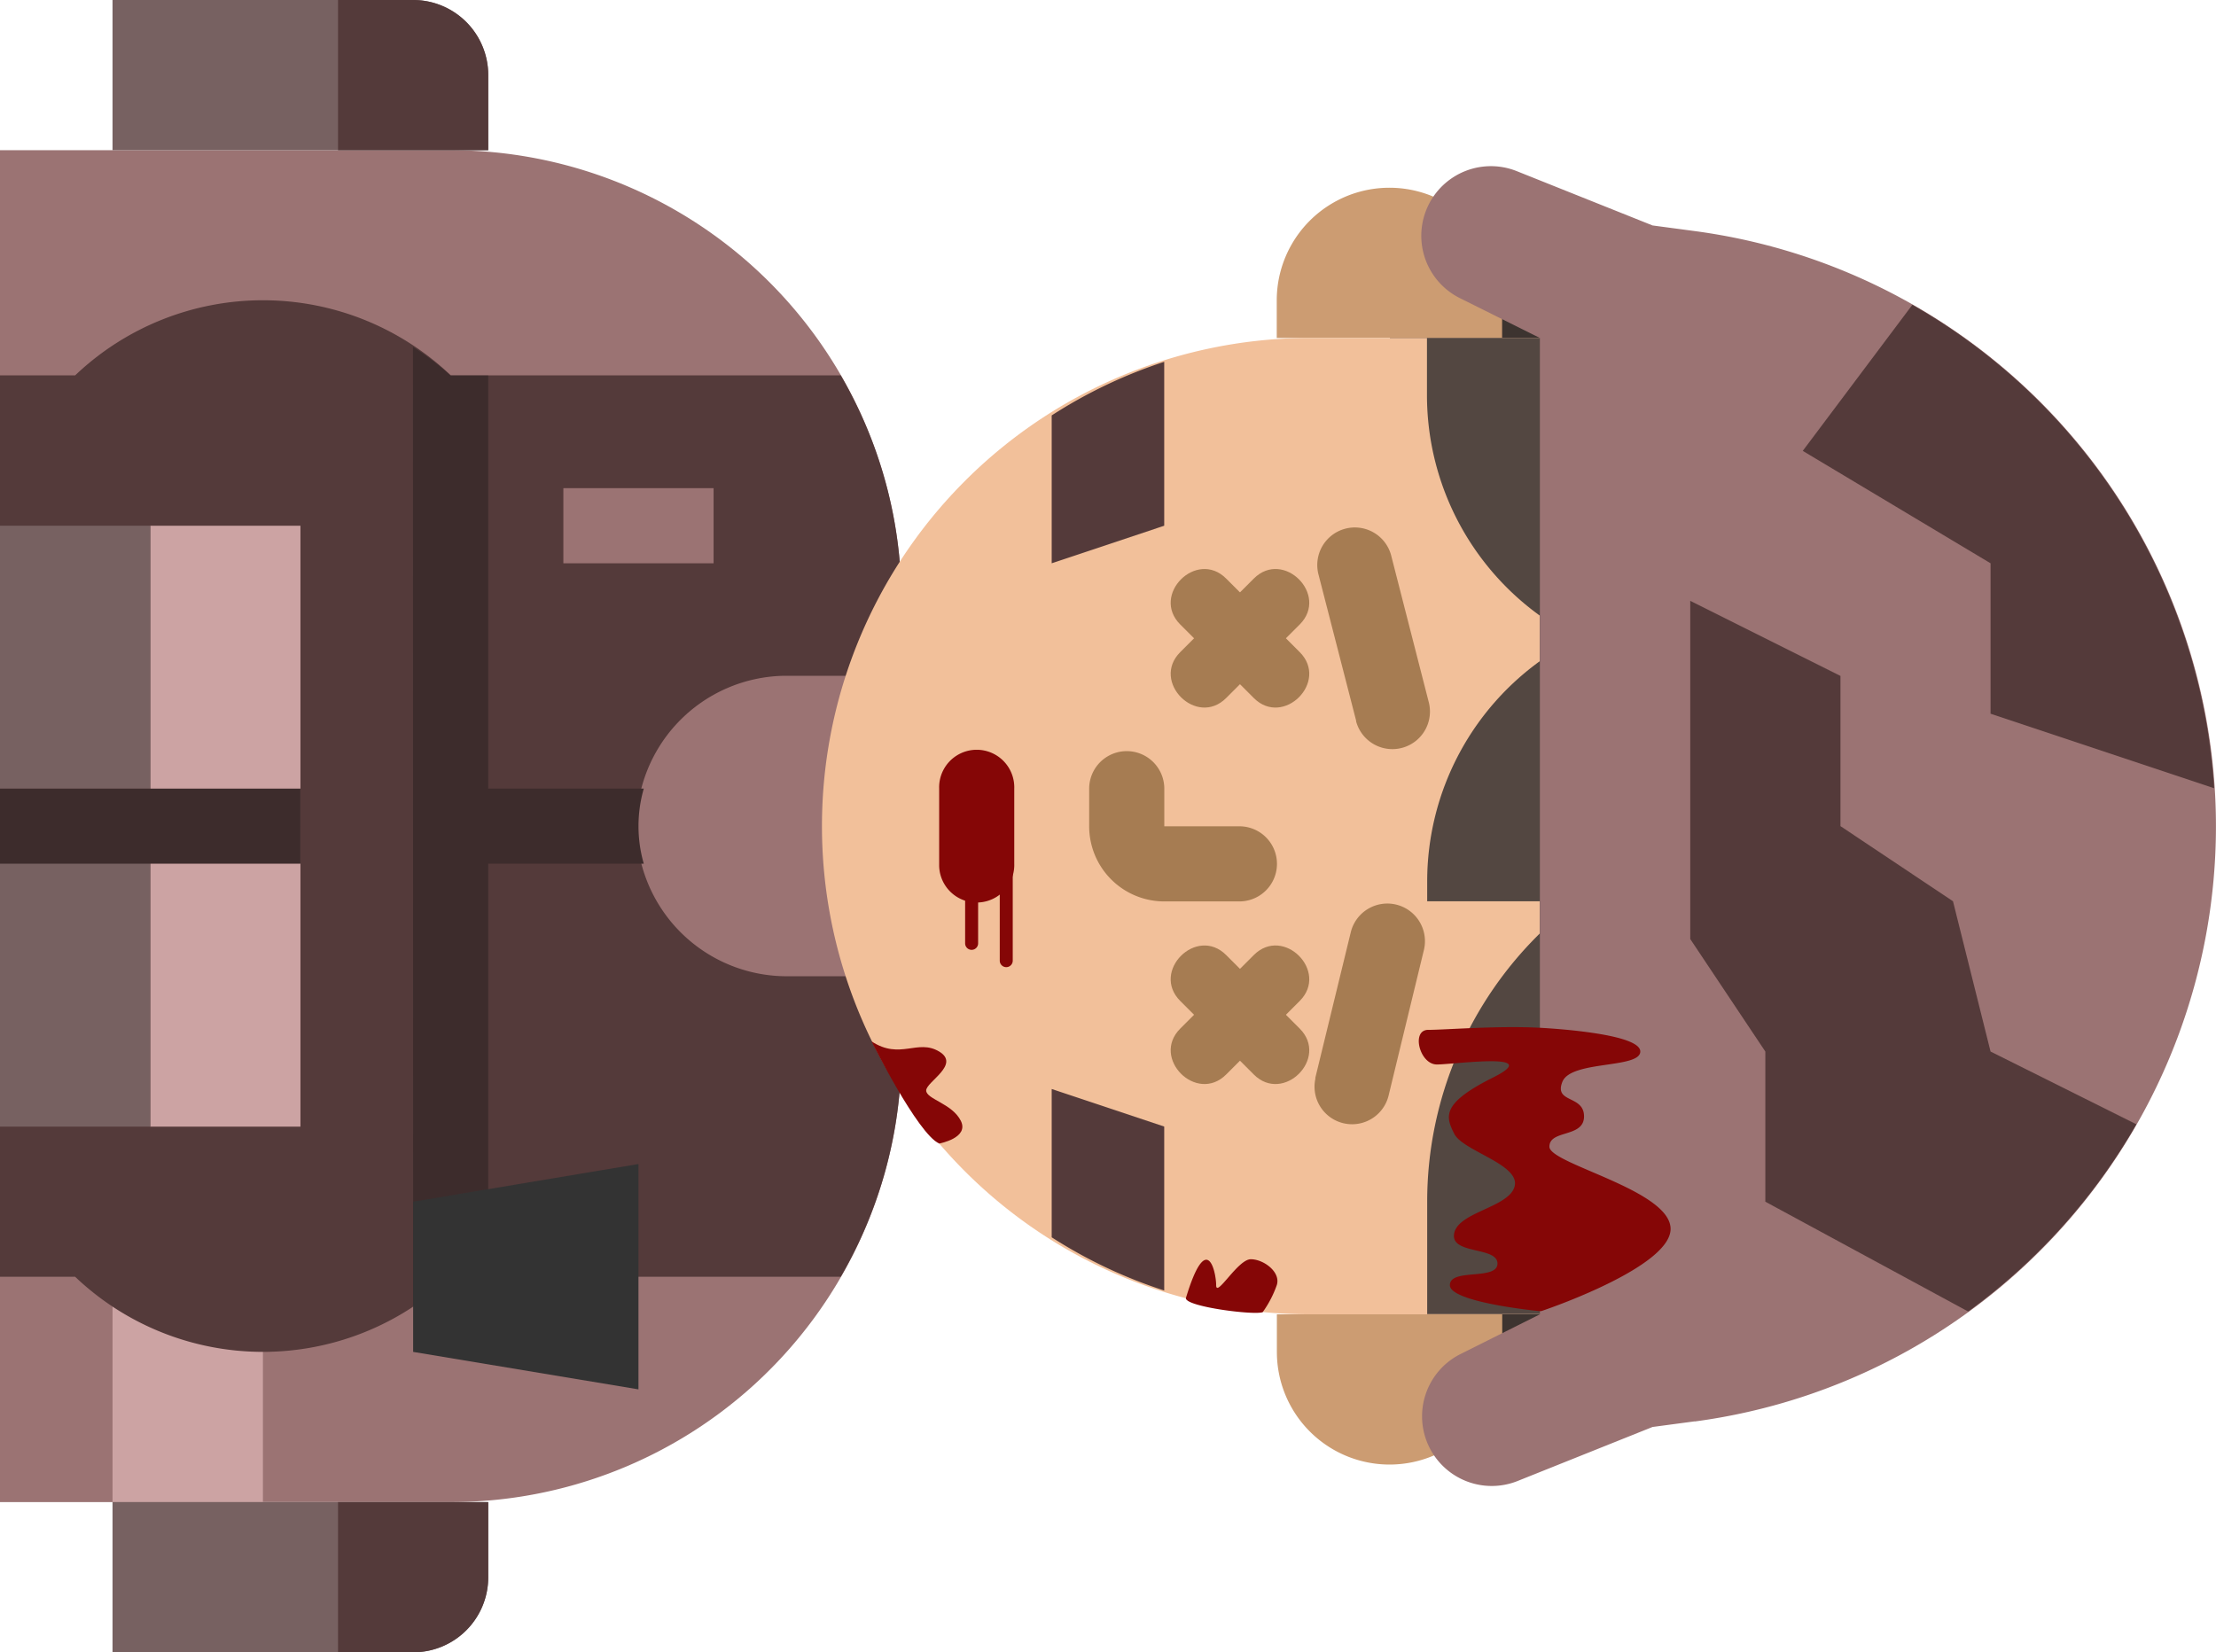 <svg id="Calque_1" data-name="Calque 1" xmlns="http://www.w3.org/2000/svg" viewBox="0 0 512.02 381.83"><defs><style>.cls-1{fill:#9b7373;}.cls-2{fill:#cca3a3;}.cls-3{fill:#543a3a;}.cls-4{fill:#776161;}.cls-5{fill:#3d2c2c;}.cls-6{fill:#333;}.cls-7{fill:#3d3430;}.cls-8{fill:#cc9c72;}.cls-9{fill:#f2c09a;}.cls-10{fill:#a67c52;}.cls-11{fill:#850606;}.cls-12{fill:#534741;}.cls-13{fill:none;}</style></defs><title>red-dead</title><path class="cls-1" d="M0,347.12H104.1A104.12,104.12,0,0,0,208,250.6V131.21a104.13,104.13,0,0,0-103.85-96.5H0Z" transform="translate(0 0)"/><path class="cls-2" d="M60.75,295.05v52.07H26V295.05Z" transform="translate(0 0)"/><path class="cls-3" d="M0,295.05H17.36a62.92,62.92,0,0,0,86.78,0h90.12A103.3,103.3,0,0,0,208,250.6v-25H182.25a34.72,34.72,0,0,1-1.15-69.43H208v-25a103.22,103.22,0,0,0-13.74-44.43H104.15a62.92,62.92,0,0,0-86.78,0H0Z" transform="translate(0 0)"/><path class="cls-1" d="M164.88,112.81v17.36H130.17V112.81Z" transform="translate(0 0)"/><path class="cls-4" d="M112.81,17.36V34.71H26V0H95.46a17.35,17.35,0,0,1,17.35,17.35Z" transform="translate(0 0)"/><path class="cls-3" d="M112.81,34.71V17.36A17.35,17.35,0,0,0,95.47,0H78.1V34.71Z" transform="translate(0 0)"/><path class="cls-4" d="M26,381.83V347.12h86.81v17.35a17.33,17.33,0,0,1-17.3,17.36H26Z" transform="translate(0 0)"/><path class="cls-3" d="M112.81,347.12v17.36a17.34,17.34,0,0,1-17.33,17.35H78.1V347.12Z" transform="translate(0 0)"/><path class="cls-2" d="M69.42,121.49v69.44H34.71V121.49Z" transform="translate(0 0)"/><path class="cls-4" d="M34.71,121.49v69.44H0V121.49Z" transform="translate(0 0)"/><path class="cls-2" d="M69.42,190.93v69.43H34.71V190.93Z" transform="translate(0 0)"/><path class="cls-4" d="M34.71,190.93v69.43H0V190.93Z" transform="translate(0 0)"/><path class="cls-5" d="M69.42,182.24v17.35H0V182.24Z" transform="translate(0 0)"/><path class="cls-5" d="M95.46,301.68a62.06,62.06,0,0,0,8.68-6.63h8.67V199.59h35.94a31.39,31.39,0,0,1,0-17.35H112.81V86.78H104.1a64.25,64.25,0,0,0-8.68-6.63Z" transform="translate(0 0)"/><path class="cls-6" d="M95.46,312.41V277.7l52.06-8.7v52.07Z" transform="translate(0 0)"/><path class="cls-7" d="M373.15,60.75V321.09h-52V60.75Z" transform="translate(0 0)"/><path class="cls-8" d="M347.1,303.73v8.68a26,26,0,1,1-52.07,0v-8.68Z" transform="translate(0 0)"/><path class="cls-8" d="M295,78.1V69.42a26,26,0,0,1,52.07,0V78.1Z" transform="translate(0 0)"/><path class="cls-9" d="M355.8,303.73H303.73A112.82,112.82,0,0,1,301.61,78.1H355.8Z" transform="translate(0 0)"/><path class="cls-10" d="M251.66,190.93v-8.67a8.68,8.68,0,1,1,17.36,0v8.69h17.35a8.68,8.68,0,1,1,0,17.36H269A17.36,17.36,0,0,1,251.66,190.93Z" transform="translate(0 0)"/><path class="cls-10" d="M313.33,166.5l-8.64-33.57a8.68,8.68,0,1,1,16.72-4.67l.09.35h0l8.6,33.56a8.68,8.68,0,1,1-16.76,4.53c0-.06,0-.13,0-.2Z" transform="translate(0 0)"/><path class="cls-10" d="M303.9,249.13l8.2-33.68A8.68,8.68,0,1,1,329,219.54l-8.18,33.73a8.68,8.68,0,0,1-16.87-4.09Z" transform="translate(0 0)"/><path class="cls-11" d="M217,199.59V182.24a8.68,8.68,0,1,1,17.35-.59,5.81,5.81,0,0,1,0,.59v17.35a8.68,8.68,0,0,1-17.35.59Z" transform="translate(0 0)"/><path class="cls-12" d="M356.52,215a86.8,86.8,0,0,0-26.76,62.68v26h26.76Z" transform="translate(0 0)"/><path class="cls-12" d="M357.84,208.27H329.76v-4.58a62.8,62.8,0,0,1,28.08-52.32Z" transform="translate(0 0)"/><path class="cls-12" d="M358.71,144.25a62.83,62.83,0,0,1-29-52.89V78.1h29Z" transform="translate(0 0)"/><path class="cls-3" d="M269,298.23V260.34l-26-8.68v34.27A111.74,111.74,0,0,0,269,298.23Z" transform="translate(0 0)"/><path class="cls-3" d="M269,83.61v37.88l-26,8.68V96A112.45,112.45,0,0,1,269,83.61Z" transform="translate(0 0)"/><path class="cls-1" d="M391.57,328.46l-9.74,1.3-31.24,12.51a16.1,16.1,0,0,1-14.89-28.34,16.38,16.38,0,0,1,1.72-1l18.38-9.2V78.1l-18.41-9.17a16.09,16.09,0,0,1,13.17-29.34L381.83,52.1l9.74,1.3a138.76,138.76,0,0,1,0,275.09Z" transform="translate(0 0)"/><path class="cls-3" d="M459.93,130.17v34.76l51.66,17.22A138.66,138.66,0,0,0,441.86,70.44l-25.32,33.75Z" transform="translate(0 0)"/><path class="cls-3" d="M451.25,208.27l-26-17.36V156.2l-34.71-17.35V217l17.35,26v34.7l46.87,25.38a139.27,139.27,0,0,0,38.86-43.27L459.93,243Z" transform="translate(0 0)"/><rect class="cls-13" x="277" y="226" width="18" height="17"/><line class="cls-13" x1="295" y1="226" x2="278" y2="243"/><path class="cls-10" d="M289.7,220.7l-17,17c-6.83,6.83,3.77,17.44,10.61,10.61l17-17C307.14,224.47,296.54,213.86,289.7,220.7Z" transform="translate(0 0)"/><path class="cls-10" d="M272.7,231.31l17,17c6.83,6.83,17.44-3.77,10.61-10.61l-17-17C276.47,213.87,265.86,224.47,272.7,231.31Z" transform="translate(0 0)"/><line class="cls-13" x1="295" y1="139" x2="278" y2="156"/><path class="cls-10" d="M289.7,133.7l-17,17c-6.83,6.83,3.77,17.44,10.61,10.61l17-17C307.14,137.47,296.54,126.86,289.7,133.7Z" transform="translate(0 0)"/><path class="cls-10" d="M272.7,144.31l17,17c6.83,6.83,17.44-3.77,10.61-10.61l-17-17C276.47,126.87,265.86,137.47,272.7,144.31Z" transform="translate(0 0)"/><path class="cls-11" d="M201.37,240.65C208,245,212,240,217,243s-3,7-3,9,6,3,8,7-5,5.26-5,5.26C212,262,201.37,240.65,201.37,240.65Z" transform="translate(0 0)"/><path class="cls-11" d="M356.28,302.93a1.33,1.33,0,0,1-.56.06c-2.5-.25-20.72-2.24-20.72-6,0-4,11-1,11-5s-11-2-10-7,13-6,14-11-12-8-14-12-3-7,9-13-9-3-13-3-6-8-2-8,16-1,25.8-.48c4,.21,23.2,1.48,23.2,5.48s-16,2-18,7,5,3,5,8-8,3-8,7,28,10,28,19C386,292.5,359.29,301.93,356.28,302.93Z" transform="translate(0 0)"/><path class="cls-11" d="M274,300c4.86-16.09,7-6,7-3s5-6,8-6,7,3,6,6a24.72,24.72,0,0,1-3.24,6.22C290,304,274,302,274,300" transform="translate(0 0)"/><line class="cls-13" x1="232.5" y1="201" x2="232.5" y2="222"/><path class="cls-11" d="M231,201v21a1.5,1.5,0,0,0,3,0V201a1.5,1.5,0,0,0-3,0Z" transform="translate(0 0)"/><line class="cls-13" x1="224.5" y1="197" x2="224.5" y2="218"/><path class="cls-11" d="M223,197v21a1.5,1.5,0,0,0,3,0V197a1.5,1.5,0,0,0-3,0Z" transform="translate(0 0)"/></svg>